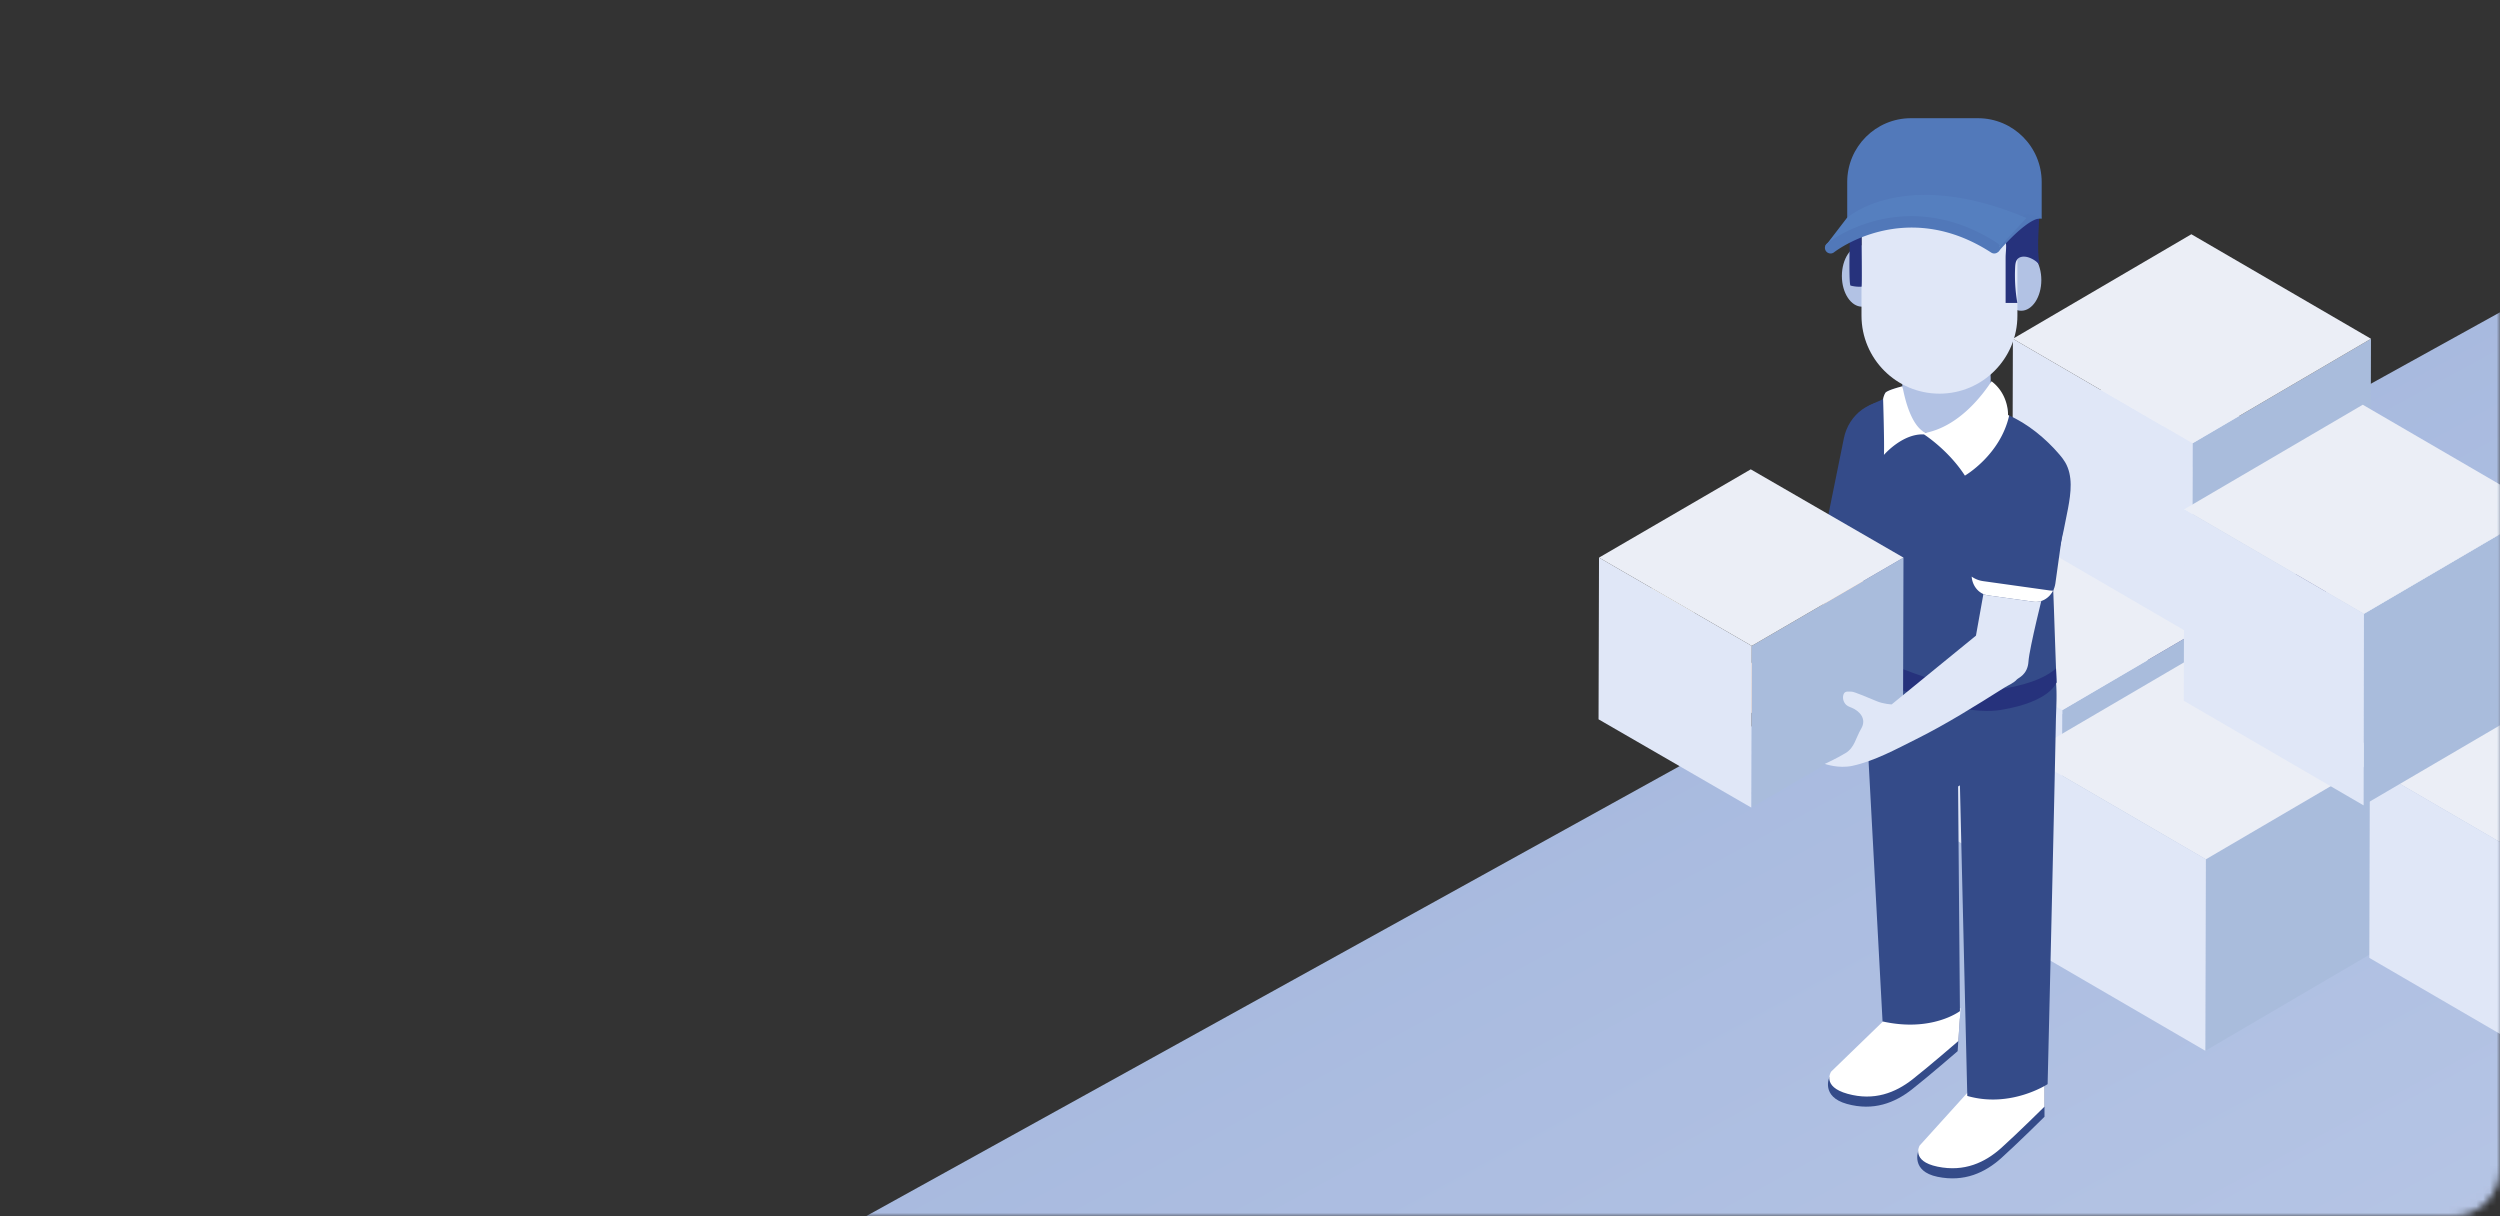 <?xml version="1.0" encoding="UTF-8" standalone="no"?>
<svg
   xmlns:dc="http://purl.org/dc/elements/1.1/"
   xmlns:cc="http://creativecommons.org/ns#"
   xmlns:rdf="http://www.w3.org/1999/02/22-rdf-syntax-ns#"
   xmlns:svg="http://www.w3.org/2000/svg"
   xmlns="http://www.w3.org/2000/svg"
   xmlns:xlink="http://www.w3.org/1999/xlink"
   xmlns:sodipodi="http://sodipodi.sourceforge.net/DTD/sodipodi-0.dtd"
   xmlns:inkscape="http://www.inkscape.org/namespaces/inkscape"
   width="370"
   height="180"
   version="1.1"
   id="svg133"
   sodipodi:docname="postal-service-6.svg"
   inkscape:version="1.0.1 (3bc2e813f5, 2020-09-07)">
  <rect width="100%" height="100%" fill="#333333" stroke="none"/>
  <sodipodi:namedview
     pagecolor="#ffffff"
     bordercolor="#666666"
     borderopacity="1"
     objecttolerance="10"
     gridtolerance="10"
     guidetolerance="10"
     inkscape:pageopacity="0"
     inkscape:pageshadow="2"
     inkscape:window-width="1368"
     inkscape:window-height="850"
     id="namedview135"
     showgrid="false"
     inkscape:zoom="1.6391892"
     inkscape:cx="191.31823"
     inkscape:cy="86.013391"
     inkscape:window-x="-6"
     inkscape:window-y="-6"
     inkscape:window-maximized="1"
     inkscape:current-layer="svg133" />
  <defs
     id="defs8">
    <linearGradient
       id="b"
       x1="121.325"
       y1="-84.728"
       x2="661.745"
       y2="466.044"
       gradientTransform="scale(1.344,0.744)"
       gradientUnits="userSpaceOnUse">
      <stop
         stop-color="#93A9D6"
         offset="0%"
         id="stop2" />
      <stop
         stop-color="#E0E7F7"
         offset="100%"
         id="stop4" />
    </linearGradient>
    <rect
       id="a"
       x="0"
       y="0"
       width="370"
       height="180"
       rx="7" />
    <mask
       id="c"
       fill="#ffffff">
      <use
         xlink:href="#a"
         id="use12"
         x="0"
         y="0"
         width="100%"
         height="100%" />
    </mask>
  </defs>
  <path
     d="M 0,0 H 370 V 180 H 0 Z"
     id="path10"
     style="fill:none;fill-rule:evenodd" />
  <path
     fill="url(#b)"
     mask="url(#c)"
     d="M 128.17,180 370,46.218 V 180 Z"
     id="path17"
     style="fill:url(#b);fill-rule:evenodd" />
  <g
     mask="url(#c)"
     id="g127"
     style="fill:none;fill-rule:evenodd">
    <path
       fill="#e0e7f7"
       d="m 317.882,84.65 -0.08,28.34 -26.586,-15.47 0.08,-28.34 z"
       id="path19" />
    <path
       fill="#ebeef6"
       d="M 344.295,69.18 317.88,84.65 291.295,69.18 317.708,53.71 Z"
       id="path21" />
    <path
       fill="#dde4f6"
       d="m 300.459,74.512 7.333,4.267 26.5,-15.42 -7.334,-4.266 z"
       id="path23" />
    <path
       d="m 300.459,74.507 v 10.536 l 0.09,0.052 a 0.84,0.84 0 0 1 0.182,-0.04 c 0.034,0.007 0.802,0.23 0.802,0.23 l 0.307,0.377 0.07,0.225 0.23,0.134 c 0.115,-0.05 0.255,-0.105 0.31,-0.11 0.102,-0.006 0.623,0.008 0.623,0.008 0,0 0.215,0.572 0.238,0.625 0.01,0.025 0.057,0.12 0.106,0.22 l 0.61,0.355 0.166,-0.12 c 0,0 0.125,0.09 0.204,0.177 0.033,0.036 0.146,0.17 0.267,0.312 l 0.48,0.28 c 0.041,-0.03 0.084,-0.052 0.113,-0.039 0.08,0.032 0.26,-0.005 0.373,0.106 0.114,0.111 0.284,0.381 0.386,0.44 l 0.6,0.35 a 0.259,0.259 0 0 1 0.146,-0.034 c 0.125,0.02 0.464,0.007 0.464,0.007 l 0.18,0.21 0.137,0.238 0.102,0.177 0.147,0.086 V 78.774 Z"
       fill="#b0c0e3"
       id="path25" />
    <path
       fill="#26327c"
       d="m 344.295,69.18 -0.08,28.34 -26.413,15.47 0.08,-28.34 z"
       id="path27" />
    <path
       fill="#ffffff"
       d="m 291.296,69.18 v 10e-4 l 26.549,15.45 -0.08,28.338 0.037,0.02 0.08,-28.339 z"
       id="path29" />
    <g
       id="g37">
      <path
         fill="#a9bcdc"
         d="m 331.626,89.633 -0.08,28.34 -26.413,15.47 0.08,-28.34 z"
         id="path31" />
      <path
         fill="#e0e7f7"
         d="m 305.213,105.102 -0.08,28.342 -26.586,-15.47 0.08,-28.34 z"
         id="path33" />
      <path
         fill="#ebeef6"
         d="m 331.626,89.633 -26.414,15.47 -26.585,-15.47 26.413,-15.47 z"
         id="path35" />
    </g>
    <g
       id="g45">
      <path
         fill="#a9bcdc"
         d="m 352.882,111.707 -0.08,28.34 -26.413,15.47 0.08,-28.34 z"
         id="path39" />
      <path
         fill="#e0e7f7"
         d="m 326.47,127.177 -0.081,28.34 -26.585,-15.47 0.08,-28.34 z"
         id="path41" />
      <path
         fill="#ebeef6"
         d="m 352.882,111.707 -26.413,15.47 -26.586,-15.47 26.414,-15.47 z"
         id="path43" />
    </g>
    <g
       id="g51">
      <path
         fill="#e0e7f7"
         d="m 377.325,128.895 -0.08,28.34 -26.585,-15.47 0.08,-28.34 z"
         id="path47" />
      <path
         fill="#ebeef6"
         d="m 403.738,113.425 -26.413,15.47 -26.586,-15.47 26.414,-15.47 z"
         id="path49" />
    </g>
    <g
       id="g59">
      <path
         fill="#a9bcdc"
         d="m 350.906,50.139 -0.08,28.34 -26.413,15.47 0.08,-28.34 z"
         id="path53" />
      <path
         fill="#e0e7f7"
         d="m 324.493,65.608 -0.08,28.34 -26.585,-15.468 0.079,-28.34 z"
         id="path55" />
      <path
         fill="#ebeef6"
         d="m 350.906,50.139 -26.413,15.47 -26.586,-15.47 26.413,-15.47 z"
         id="path57" />
    </g>
    <g
       id="g71">
      <path
         fill="#a9bcdc"
         d="m 376.275,75.37 -0.08,28.34 -26.413,15.47 0.08,-28.34 z"
         id="path61" />
      <path
         fill="#ffffff"
         d="m 323.277,75.371 v 0.001 l 26.548,15.448 -0.08,28.34 0.038,0.02 0.079,-28.339 z"
         id="path63" />
      <path
         fill="#ffffff"
         d="m 349.862,90.784 -26.537,-15.44 -0.048,0.027 26.585,15.47 26.414,-15.47 -0.049,-0.028 z"
         id="path65" />
      <path
         fill="#e0e7f7"
         d="m 349.862,90.84 -0.08,28.341 -26.585,-15.47 0.08,-28.34 z"
         id="path67" />
      <path
         fill="#ebeef6"
         d="M 376.275,75.37 349.862,90.84 323.277,75.37 349.69,59.9 Z"
         id="path69" />
    </g>
    <g
       id="g125">
      <path
         d="m 302.117,41.448 c 0,2.51 -1.337,4.544 -2.986,4.544 -1.649,0 -2.985,-2.034 -2.985,-4.544 0,-2.51 1.336,-4.544 2.985,-4.544 1.649,0 2.986,2.034 2.986,4.544 m -23.548,-0.602 c 0,2.51 -1.336,4.544 -2.986,4.544 -1.648,0 -2.985,-2.035 -2.985,-4.544 0,-2.51 1.337,-4.545 2.985,-4.545 1.65,0 2.986,2.035 2.986,4.545"
         fill="#b2c2e4"
         id="path73" />
      <path
         d="m 291.501,162.867 -7.608,7.526 c 0,0 -1.104,2.955 2.863,3.774 3.968,0.818 7.035,-0.615 9.449,-2.784 2.412,-2.17 6.38,-6.101 6.38,-6.101 v -4.872 z"
         fill="#344b89"
         id="path75" />
      <path
         d="m 291.501,161.365 -7.403,8.189 c 0,0 -1.309,2.293 2.658,3.111 3.968,0.82 7.035,-0.614 9.449,-2.784 2.412,-2.17 6.38,-6.1 6.38,-6.1 v -4.872 z"
         fill="#ffffff"
         id="path77" />
      <path
         d="m 278.835,152.424 -8.09,7.004 c 0,0 -1.298,2.876 2.607,3.956 3.903,1.08 7.06,-0.145 9.611,-2.15 2.551,-2.005 6.77,-5.663 6.77,-5.663 l 0.323,-4.861 z"
         fill="#344b89"
         id="path79" />
      <path
         d="m 278.934,150.927 -7.93,7.679 c 0,0 -1.457,2.2 2.447,3.28 3.904,1.081 7.06,-0.144 9.612,-2.15 2.55,-2.004 6.77,-5.662 6.77,-5.662 l 0.323,-4.861 z"
         fill="#ffffff"
         id="path81" />
      <path
         d="m 271.425,82.646 -1.15,6.432 -12.474,10.18 c 0,0 -1.187,-0.042 -2.25,-0.491 -1.063,-0.451 -3.312,-1.393 -3.64,-1.393 -0.452,0 -1.152,-0.108 -1.358,0.435 -0.139,0.37 0.09,1.14 0.433,1.29 l 2.192,0.96 c 0.245,0.108 0.515,0.242 0.598,0.495 0.034,0.107 0.03,0.222 0.026,0.335 -0.024,0.618 -0.025,1.048 -0.299,1.583 -0.261,0.508 -0.545,0.995 -0.78,1.517 -0.426,0.953 -0.82,1.907 -1.753,2.475 -1.349,0.818 -3.066,1.596 -3.067,1.596 0.083,-0.037 0.488,0.147 0.577,0.169 0.746,0.189 1.543,0.278 2.308,0.33 0.738,0.05 1.423,-0.264 2.122,-0.502 7.907,-2.694 14.925,-7.035 21.923,-11.5 0.224,-0.142 0.448,-0.286 0.672,-0.43 0.25,-0.163 0.627,-0.325 0.823,-0.558 0.205,-0.242 1.594,-0.692 1.717,-2.658 0.123,-1.965 2.29,-10.563 2.29,-10.563 0,0 -3.925,-1.268 -4.335,-1.187 -0.409,0.082 -4.575,1.485 -4.575,1.485"
         fill="#fac59d"
         id="path83" />
      <path
         d="m 278.947,83.462 -6.631,-1.346 c -1.549,-0.315 -2.525,-1.947 -2.18,-3.647 l 2.752,-13.581 c 0.728,-3.594 3.974,-5.968 7.249,-5.303 l 0.377,0.077 c 3.276,0.665 5.34,4.117 4.612,7.712 l -2.752,13.58 c -0.345,1.7 -1.88,2.822 -3.427,2.508"
         fill="#344b89"
         id="path85" />
      <path
         d="m 281.084,82.64 -9.745,-1.979 a 3.87,3.87 0 0 1 -1.637,-0.767 c 0.019,1.415 0.92,2.649 2.246,2.917 l 6.63,1.346 c 1.198,0.244 2.384,-0.374 3.021,-1.452 a 3.804,3.804 0 0 1 -0.515,-0.065"
         fill="#ffffff"
         id="path87" />
      <path
         d="m 304.258,100.634 c 0.222,2.04 0.05,4.128 0.01,6.182 a 4663.37,4663.37 0 0 1 -0.242,11.451 19122.493,19122.493 0 0 1 -0.635,27.708 l -0.245,10.364 -0.098,4.112 c 0,0 -5.453,3.603 -11.888,1.747 l -1.09,-45.964 -0.272,0.159 0.271,33.25 c 0,0 -4.144,3.166 -11.451,1.528 l -2.945,-54.806 1.2,-2.294 h 21.239 c 0.677,0 1.36,0.03 2.034,-0.037 0.535,-0.053 1.158,-0.27 1.687,-0.085 1.46,0.51 1.785,3.103 2.03,4.376 l 0.225,1.169 c 0.073,0.378 0.128,0.758 0.17,1.14"
         fill="#344b89"
         id="path89" />
      <path
         d="m 296.122,105.072 c 7.444,-1.23 8.24,-4.095 8.24,-4.095 l -0.26,-7.329 c -0.082,-2.294 -0.145,-4.59 -0.245,-6.884 -0.03,-0.662 -0.137,-1.17 0.03,-1.827 0.272,-1.07 0.552,-2.139 0.808,-3.214 0.512,-2.149 0.97,-4.31 1.374,-6.482 0.428,-2.3 0.756,-4.832 -0.436,-6.843 -0.238,-0.404 -0.533,-0.771 -0.837,-1.129 -2.012,-2.362 -4.747,-4.621 -7.61,-5.84 0,0 0.127,-2.865 -2.572,-4.83 l -0.128,-2.95 h -12.923 v 3.52 c 0,0 -2.29,0.574 -2.536,0.983 -0.245,0.41 -0.327,0.9 -0.327,0.9 -0.99,0.6 -2.918,0.917 -2.972,2.275 -0.028,0.702 0,1.41 0,2.111 l 0.002,13.001 0.002,8.352 c -0.063,2.864 -0.044,5.727 -0.05,8.597 l -0.006,3.125 c -10e-4,0.33 -0.206,2.884 -0.003,2.99 0,0 13.007,6.796 20.449,5.569 z"
         fill="#344b89"
         id="path91" />
      <path
         d="m 285.158,64.071 c 0.068,0.018 0.136,0.034 0.204,0.05 1.09,0.24 2.23,0.143 3.325,-0.067 0.802,-0.152 1.601,-0.367 2.312,-0.766 1.149,-0.645 1.984,-1.718 2.788,-2.762 0.242,-0.317 0.486,-0.635 0.66,-0.993 0.579,-1.2 0.105,-2.338 0.169,-3.565 0.01,-0.182 -0.111,-2.32 -0.13,-2.32 h -12.923 c 0,0.928 0.008,1.857 0,2.786 -0.007,0.765 -0.053,1.486 0.053,2.262 0.122,0.897 0.331,1.782 0.626,2.638 0.114,0.332 0.242,0.66 0.421,0.964 0.53,0.903 1.48,1.503 2.495,1.773"
         fill="#b2c2e4"
         id="path93" />
      <path
         d="m 296.561,101.91 c -6.728,1.111 -17.726,-3.938 -20.888,-5.486 v 3.08 c 0,0 13.006,6.795 20.45,5.567 7.443,-1.228 8.24,-4.094 8.24,-4.094 l -0.073,-2.044 c -1.099,0.98 -3.316,2.249 -7.729,2.977"
         fill="#26327c"
         id="path95" />
      <path
         d="m 244.444,87.024 v 8.898 l 0.077,0.044 a 0.839,0.839 0 0 1 0.154,-0.033 c 0.029,0.006 0.683,0.195 0.683,0.195 l 0.26,0.317 0.06,0.19 0.196,0.113 c 0.097,-0.042 0.215,-0.09 0.263,-0.092 0.086,-0.006 0.53,0.005 0.53,0.005 l 0.201,0.529 0.091,0.185 0.52,0.3 c 0.068,-0.05 0.14,-0.1 0.14,-0.1 0,0 0.106,0.077 0.173,0.148 0.029,0.031 0.125,0.144 0.227,0.265 l 0.408,0.237 c 0.035,-0.028 0.071,-0.045 0.096,-0.035 0.068,0.029 0.222,-0.003 0.318,0.09 0.096,0.093 0.24,0.322 0.327,0.372 l 0.511,0.295 a 0.229,0.229 0 0 1 0.124,-0.028 c 0.106,0.017 0.395,0.005 0.395,0.005 l 0.154,0.179 0.115,0.2 0.087,0.15 0.124,0.072 v -8.897 z"
         fill="#ffeab0"
         id="path97" />
      <path
         fill="#a9bcdc"
         d="m 281.715,82.526 -0.068,23.933 -22.458,13.065 0.069,-23.934 z"
         id="path99" />
      <path
         fill="#e0e7f7"
         d="m 259.258,95.59 -0.069,23.934 -22.604,-13.065 0.069,-23.933 z"
         id="path101" />
      <path
         fill="#ebeef6"
         d="M 281.715,82.526 259.258,95.59 236.653,82.526 259.111,69.462 Z"
         id="path103" />
      <path
         d="m 278.855,106.437 c -0.1,0.056 -0.181,0.011 -0.181,-0.104 v -1.906 c 0,-0.037 0.026,-0.081 0.058,-0.1 0.032,-0.018 0.058,-0.003 0.058,0.034 v 1.905 c 0,0.04 0.03,0.058 0.065,0.037 a 0.143,0.143 0 0 0 0.065,-0.112 v -0.159 c 0,-0.037 0.025,-0.08 0.058,-0.1 0.032,-0.018 0.057,-0.003 0.057,0.034 v 0.159 c 0,0.114 -0.08,0.255 -0.18,0.312"
         fill="#7e4f01"
         id="path105" />
      <path
         d="m 293.592,87.64 -1.15,6.432 -12.475,10.18 c 0,0 -1.185,-0.04 -2.249,-0.49 -1.064,-0.451 -3.312,-1.393 -3.64,-1.393 -0.454,0 -1.035,-0.156 -1.234,0.388 -0.23,0.625 0.047,1.396 0.621,1.731 0.18,0.106 0.379,0.17 0.57,0.25 1.283,0.534 2.23,1.709 1.434,3.076 -0.859,1.474 -0.982,2.826 -2.332,3.645 -1.35,0.818 -3.067,1.596 -3.067,1.596 0,0 2.005,0.737 4.09,0.287 3.26,-0.705 6.475,-2.469 9.441,-3.948 4.51,-2.25 8.764,-4.924 13.024,-7.608 0.555,-0.35 1.438,-0.711 1.87,-1.222 0.205,-0.242 1.595,-0.692 1.718,-2.658 0.122,-1.965 2.29,-10.563 2.29,-10.563 0,0 -3.927,-1.269 -4.335,-1.187 -0.41,0.081 -4.576,1.485 -4.576,1.485"
         fill="#e0e7f7"
         id="path107" />
      <path
         d="m 300.929,89.052 -6.701,-0.939 c -1.565,-0.219 -2.64,-1.787 -2.4,-3.504 l 1.919,-13.726 c 0.508,-3.63 3.602,-6.199 6.912,-5.735 l 0.381,0.053 c 3.31,0.463 5.582,3.783 5.074,7.414 l -1.918,13.725 c -0.24,1.718 -1.702,2.931 -3.267,2.712"
         fill="#344b89"
         id="path109" />
      <path
         d="m 303.337,87.384 -9.849,-1.379 a 3.871,3.871 0 0 1 -1.68,-0.666 c 0.105,1.41 1.081,2.588 2.419,2.775 l 6.702,0.938 c 1.21,0.17 2.356,-0.52 2.926,-1.634 -0.172,-0.001 -0.345,-0.01 -0.518,-0.034 M 278.7,59.053 c 0,0 0.204,6.469 0.123,8.27 0,0 2.74,-3.194 5.93,-3.03 0,0 3.6,2.293 6.053,6.1 0,0 5.236,-3.035 6.55,-8.89 -0.058,-0.025 -0.11,-0.05 -0.17,-0.075 0,0 0.154,-3.03 -2.438,-4.999 -1.407,2.157 -4.811,6.597 -9.669,7.62 0,0 -2.29,-0.328 -3.517,-6.879 0,0 -2.29,0.573 -2.535,0.983 -0.245,0.41 -0.327,0.9 -0.327,0.9 z"
         fill="#ffffff"
         id="path111" />
      <path
         d="m 287.04,58.261 c -6.373,0 -11.539,-5.17 -11.539,-11.549 V 31.825 c 0,-2.102 -0.235,-4.035 1.668,-5.467 1.022,-0.768 2.324,-1.036 3.583,-1.258 2.938,-0.52 5.943,-0.903 8.9,-0.508 2.958,0.394 5.896,1.643 7.822,3.926 0.707,0.838 1.11,1.48 1.102,2.551 -0.008,0.99 0,1.978 0,2.966 v 12.677 c 0,6.379 -5.165,11.55 -11.537,11.55"
         fill="#e0e7f7"
         id="path113" />
      <path
         d="m 296.832,44.833 h 1.734 a 23.772,23.772 0 0 1 -0.324,-5.297 c 0.022,-0.423 0.07,-0.88 0.353,-1.194 0.394,-0.436 1.087,-0.423 1.645,-0.24 0.624,0.208 1.19,0.587 1.616,1.087 -0.397,-2.356 -0.129,-4.766 -0.057,-7.155 0.125,-4.21 -0.866,-8.685 -4.733,-10.986 -5.418,-3.226 -12.279,-3.5 -17.7,-0.229 -0.726,0.438 -1.436,0.91 -2.047,1.498 -2.093,2.01 -3.114,5.513 -3.38,8.323 -0.095,1.008 -0.419,11.529 -0.052,11.627 a 5.222,5.222 0 0 0 1.616,0.164 c 0.111,-0.006 -0.013,-7.097 0.017,-7.753 0.056,-1.242 0.435,-2.514 0.437,-3.74 0.001,-0.985 0.357,-1.808 1.302,-2.281 a 5.016,5.016 0 0 0 -0.787,2.245 c 0.909,-0.839 2.166,-1.163 3.366,-1.459 l -1.227,1.022 c 1.675,-0.586 3.51,-0.225 5.285,-0.185 a 14.314,14.314 0 0 0 4.252,-0.546 4.052,4.052 0 0 1 -2.74,1.034 c 3.551,0.108 7.127,-0.68 10.304,-2.271 -0.758,0.757 -1.568,1.634 -1.568,2.706 0.578,-0.76 1.357,-1.439 2.3,-1.578 a 6.056,6.056 0 0 0 -1.242,3.97 3.213,3.213 0 0 1 1.563,1.852 c 0.272,0.827 0.066,1.806 0.066,2.664 v 6.722"
         fill="#26327c"
         id="path115" />
      <path
         d="m 302.169,32.32 h -28.781 v -5.38 c 0,-5.216 4.225,-9.446 9.437,-9.446 h 9.908 c 5.21,0 9.436,4.23 9.436,9.446 z"
         fill="#5279ba"
         id="path117" />
      <path
         d="m 295.712,37.303 a 37.034,37.034 0 0 1 1.233,-1.365 c 0.406,-0.428 0.824,-0.845 1.254,-1.25 0.456,-0.427 0.928,-0.841 1.425,-1.22 0.44,-0.336 0.901,-0.655 1.404,-0.89 a 3.18,3.18 0 0 1 0.598,-0.215 c 0.09,-0.022 0.182,-0.038 0.276,-0.046 0.07,-0.005 0.24,0.027 0.293,-0.012 a 0.972,0.972 0 0 0 -0.297,-0.2 c -0.106,-0.043 -0.222,-0.057 -0.334,-0.08 -0.336,-0.069 -0.648,-0.225 -0.985,-0.284 a 3.515,3.515 0 0 0 -0.734,-0.028 c -0.033,10e-4 -0.065,0.002 -0.096,0.01 -0.14,0.031 -0.257,0.182 -0.358,0.28 l -0.203,0.192 -0.557,0.534 -1.352,1.296 -0.945,0.904 -0.074,0.071 -0.548,2.303"
         fill="#5178b9"
         id="path119" />
      <path
         d="m 295.99,36.492 c 0,0 -1.936,-0.478 -2.087,-0.556 -0.151,-0.079 -4.48,-1.787 -8.659,-2.795 -4.178,-1.008 -8.306,0.706 -10.773,1.613 -2.467,0.907 -4.382,1.738 -4.382,1.738 l 3.247,-4.232 c 0,0 8.41,-7.687 26.57,0 l -3.916,4.232"
         fill="#557fbf"
         id="path121" />
      <path
         d="m 295.153,37.516 a 0.832,0.832 0 0 1 -0.454,-0.134 c -12.742,-8.257 -23.147,-0.132 -23.25,-0.05 a 0.837,0.837 0 1 1 -1.046,-1.307 c 0.117,-0.093 2.904,-2.298 7.413,-3.414 4.158,-1.03 10.622,-1.282 17.792,3.365 a 0.838,0.838 0 0 1 -0.455,1.54"
         fill="#5178b9"
         id="path123" />
    </g>
  </g>
</svg>
